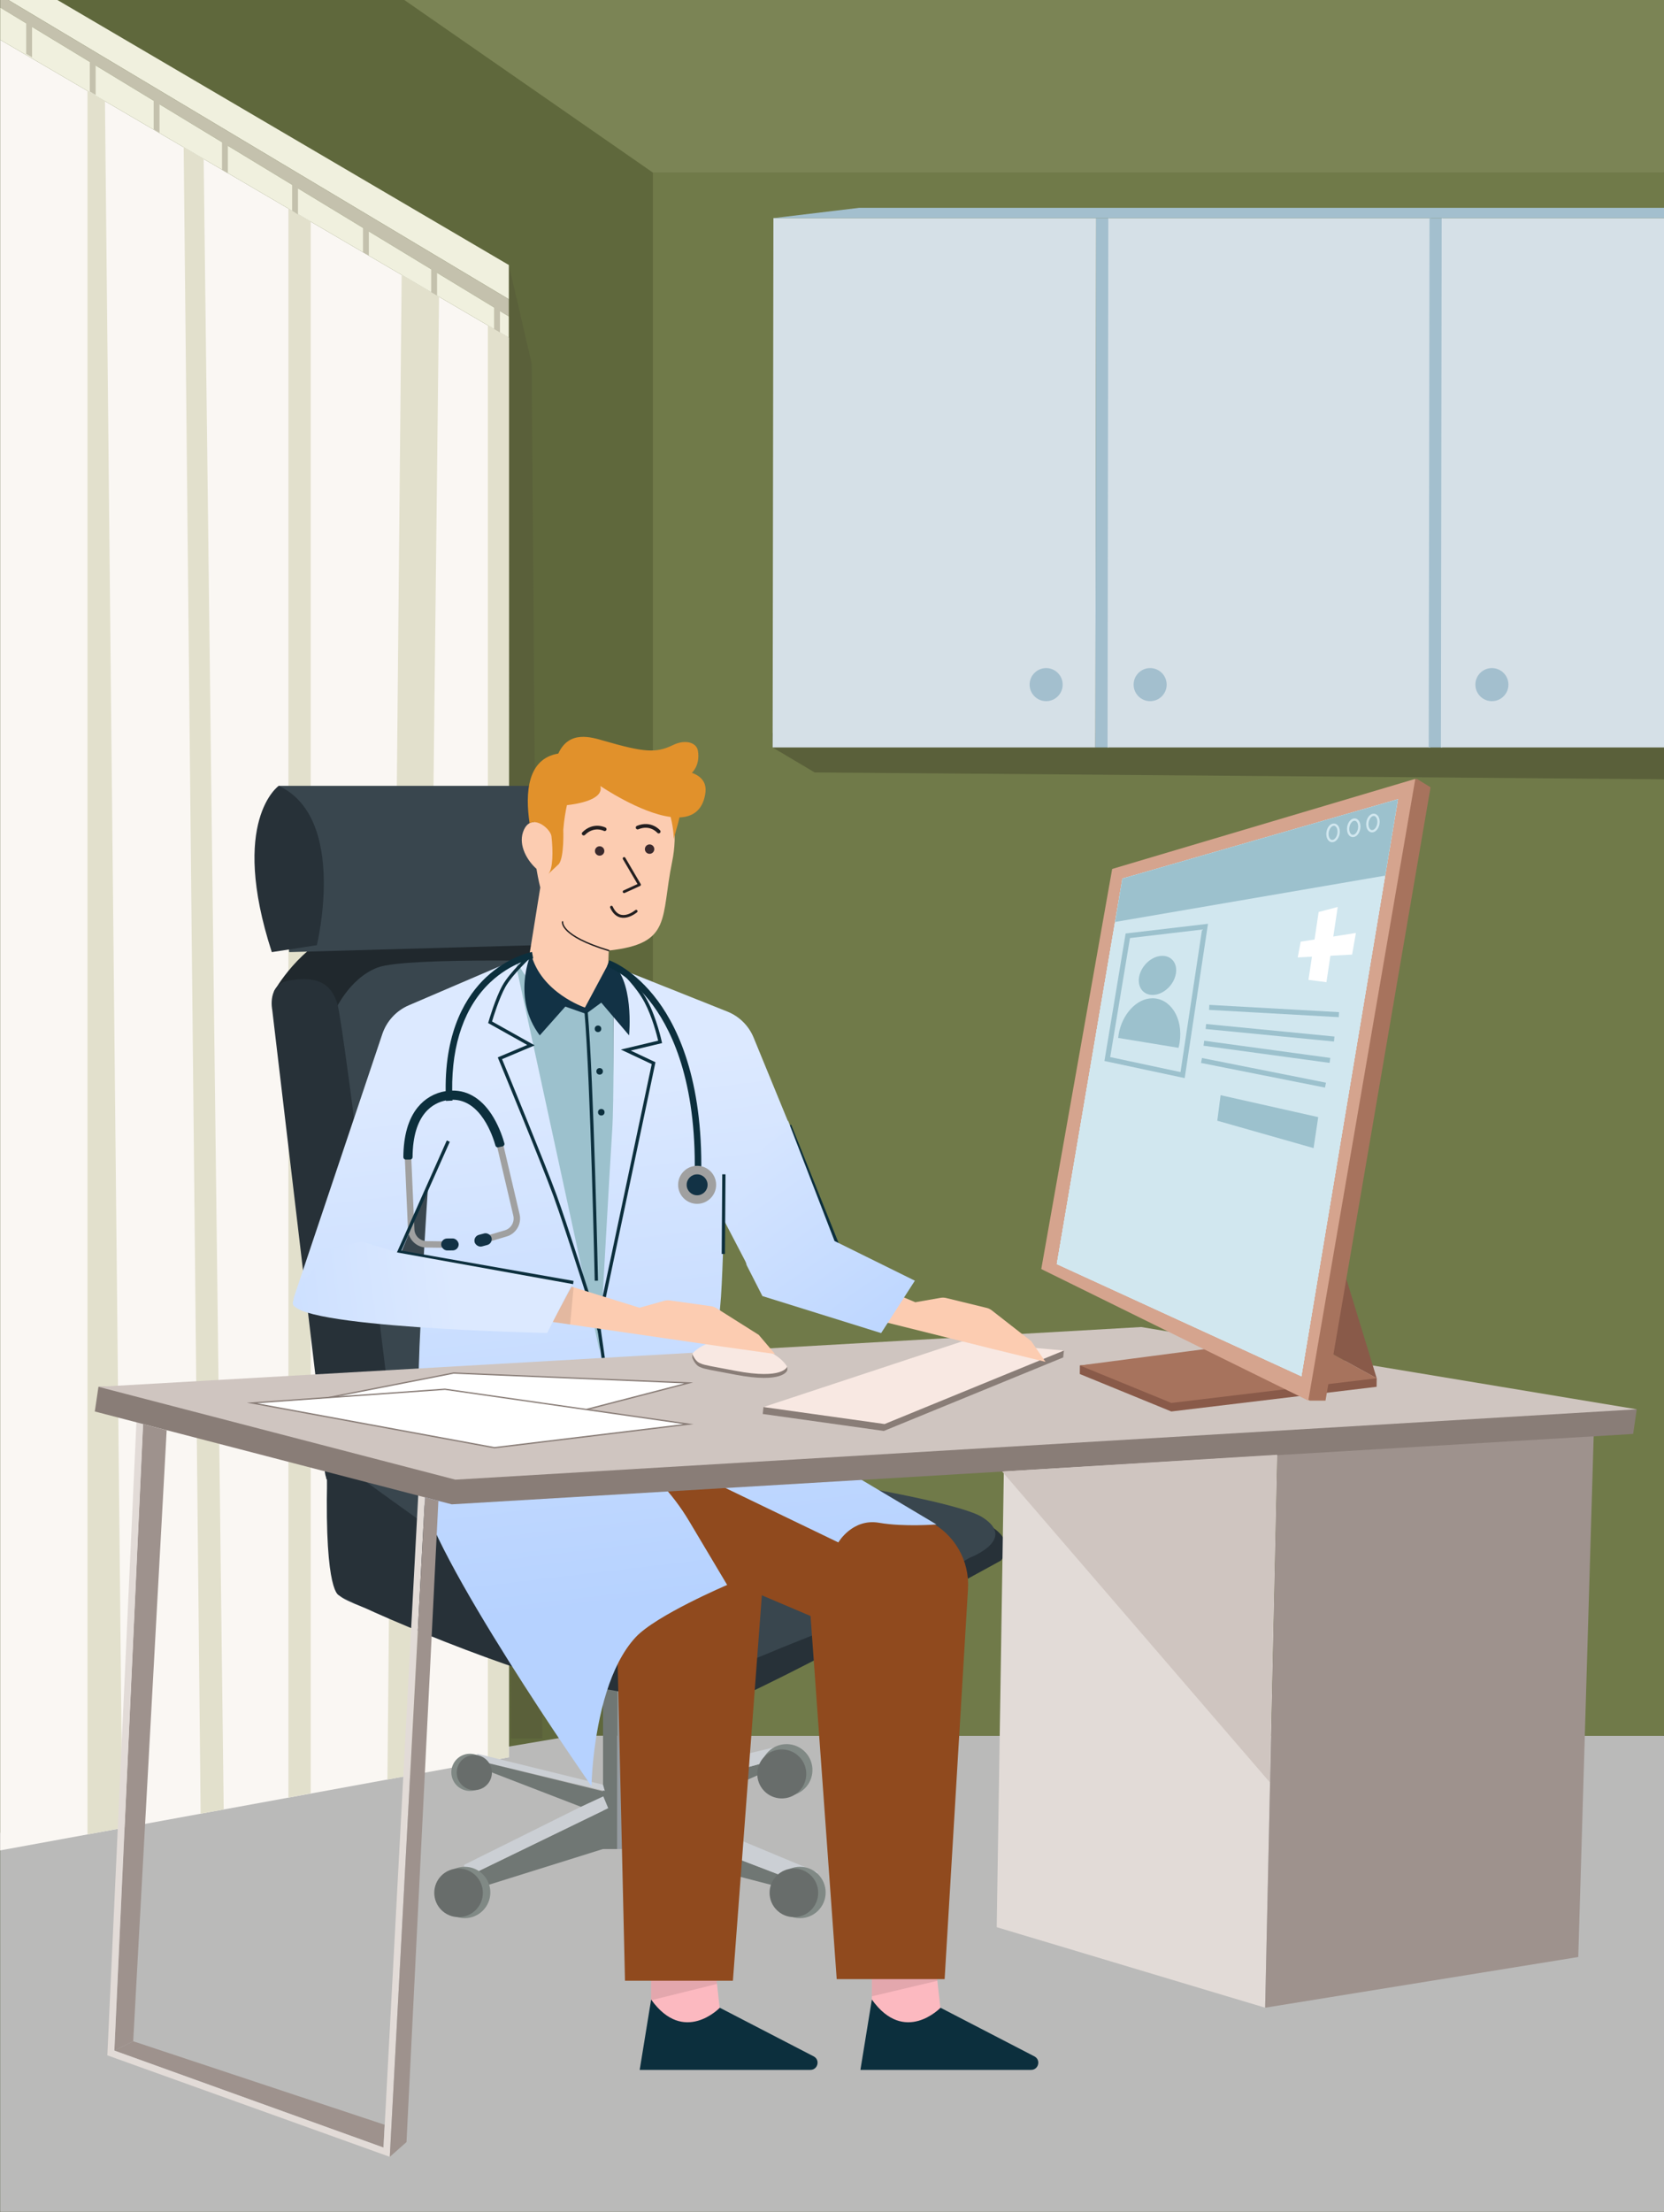<svg cache-id="9a783de7220749de83f5936718a22d78" id="eS2e18UK7531" xmlns="http://www.w3.org/2000/svg" xmlns:xlink="http://www.w3.org/1999/xlink" viewBox="0 0 1080.48 1435.68" shape-rendering="geometricPrecision" text-rendering="geometricPrecision"><rect x="0" y="0" width="1080.48" height="1435.68" fill="#333333" stroke="none"/><style><![CDATA[#eS2e18UK75385 {animation: eS2e18UK75385__m 7000ms linear infinite normal forwards}@keyframes eS2e18UK75385__m { 0% {d: path('M467.61,848.25C469.13,834.27,470.05,791.98,470.05,791.98L495.75,841.23L492.657,776.43L506.09,791.98L537.99,791.98L489.34,673.46C486.17,665.75,480.01,659.66,472.27,656.57L398.33,627.1C398.33,627.1,398.9,704.13,396.97,728.74C395.45,748.02,386.67,853.62,386.67,853.62C386.67,853.62,373.56,755.41,369.2,735.41C363.36,708.69,343.72,618.94,343.72,618.94L265.48,652.49C257.34,655.98,251.06,662.79,248.24,671.19L191.11,841.23C190.27,843.74,190.19,846.28,190.71,848.65C189.79,831.44,246,817.7,259.79,814.6L277.9,770.76C277.9,770.76,276.7,788,275.32,812.56L272.41,873.74C271.09,909.68,270.56,945.8,272.59,965.04C276.91,1006.04,384.06,1159.32,384.06,1159.32C384.06,1159.32,384.57,1127.5,393.94,1098C398.14,1084.73,404.15,1071.94,412.72,1062.71C426.04,1048.37,472.17,1028.74,472.17,1028.74L447.57,987.47C442.05,978.2,435.51,969.58,428.08,961.77L398.92,931.07L544.36,1001.14C544.36,1001.14,553.46,985.35,570.9,988.4C586.9,991.19,608.06,989.46,608.06,989.46L468.99,906.65C468.99,906.65,464.74,874.8,467.61,848.26Z')} 34.286% {d: path('M467.61,848.25C469.13,834.27,470.05,791.98,470.05,791.98L495.75,841.23L492.657,776.43L506.09,791.98L537.99,791.98L489.34,673.46C486.17,665.75,480.01,659.66,472.27,656.57L398.33,627.1C398.33,627.1,398.9,704.13,396.97,728.74C395.45,748.02,386.67,853.62,386.67,853.62C386.67,853.62,373.56,755.41,369.2,735.41C363.36,708.69,343.72,618.94,343.72,618.94L265.48,652.49C257.34,655.98,251.06,662.79,248.24,671.19L191.11,841.23C190.27,843.74,190.19,846.28,190.71,848.65C189.79,831.44,246,817.7,259.79,814.6L277.9,770.76C277.9,770.76,276.7,788,275.32,812.56L272.41,873.74C271.09,909.68,270.56,945.8,272.59,965.04C276.91,1006.04,384.06,1159.32,384.06,1159.32C384.06,1159.32,384.57,1127.5,393.94,1098C398.14,1084.73,404.15,1071.94,412.72,1062.71C426.04,1048.37,472.17,1028.74,472.17,1028.74L447.57,987.47C442.05,978.2,435.51,969.58,428.08,961.77L398.92,931.07L544.36,1001.14C544.36,1001.14,553.46,985.35,570.9,988.4C586.9,991.19,608.06,989.46,608.06,989.46L468.99,906.65C468.99,906.65,464.74,874.8,467.61,848.26Z')} 37.143% {d: path('M467.61,848.25C469.13,834.27,470.05,791.98,470.05,791.98L498.054,840.602L492.657,776.43L506.09,791.98L537.99,791.98L489.34,673.46C486.17,665.75,480.01,659.66,472.27,656.57L398.33,627.1C398.33,627.1,398.9,704.13,396.97,728.74C395.45,748.02,386.67,853.62,386.67,853.62C386.67,853.62,373.56,755.41,369.2,735.41C363.36,708.69,343.72,618.94,343.72,618.94L265.48,652.49C257.34,655.98,251.06,662.79,248.24,671.19L191.11,841.23C190.27,843.74,190.19,846.28,190.71,848.65C189.79,831.44,246,817.7,259.79,814.6L277.9,770.76C277.9,770.76,276.7,788,275.32,812.56L272.41,873.74C271.09,909.68,270.56,945.8,272.59,965.04C276.91,1006.04,384.06,1159.32,384.06,1159.32C384.06,1159.32,384.57,1127.5,393.94,1098C398.14,1084.73,404.15,1071.94,412.72,1062.71C426.04,1048.37,472.17,1028.74,472.17,1028.74L447.57,987.47C442.05,978.2,435.51,969.58,428.08,961.77L398.92,931.07L544.36,1001.14C544.36,1001.14,553.46,985.35,570.9,988.4C586.9,991.19,608.06,989.46,608.06,989.46L468.99,906.65C468.99,906.65,464.74,874.8,467.61,848.26Z')} 92.857% {d: path('M467.61,848.25C469.13,834.27,470.05,791.98,470.05,791.98L498.054,840.602L492.657,776.43L506.09,791.98L537.99,791.98L489.34,673.46C486.17,665.75,480.01,659.66,472.27,656.57L398.33,627.1C398.33,627.1,398.9,704.13,396.97,728.74C395.45,748.02,386.67,853.62,386.67,853.62C386.67,853.62,373.56,755.41,369.2,735.41C363.36,708.69,343.72,618.94,343.72,618.94L265.48,652.49C257.34,655.98,251.06,662.79,248.24,671.19L191.11,841.23C190.27,843.74,190.19,846.28,190.71,848.65C189.79,831.44,246,817.7,259.79,814.6L277.9,770.76C277.9,770.76,276.7,788,275.32,812.56L272.41,873.74C271.09,909.68,270.56,945.8,272.59,965.04C276.91,1006.04,384.06,1159.32,384.06,1159.32C384.06,1159.32,384.57,1127.5,393.94,1098C398.14,1084.73,404.15,1071.94,412.72,1062.71C426.04,1048.37,472.17,1028.74,472.17,1028.74L447.57,987.47C442.05,978.2,435.51,969.58,428.08,961.77L398.92,931.07L544.36,1001.14C544.36,1001.14,553.46,985.35,570.9,988.4C586.9,991.19,608.06,989.46,608.06,989.46L468.99,906.65C468.99,906.65,464.74,874.8,467.61,848.26Z')} 100% {d: path('M467.61,848.25C469.13,834.27,470.05,791.98,470.05,791.98L495.75,841.23L492.657,776.43L506.09,791.98L537.99,791.98L489.34,673.46C486.17,665.75,480.01,659.66,472.27,656.57L398.33,627.1C398.33,627.1,398.9,704.13,396.97,728.74C395.45,748.02,386.67,853.62,386.67,853.62C386.67,853.62,373.56,755.41,369.2,735.41C363.36,708.69,343.72,618.94,343.72,618.94L265.48,652.49C257.34,655.98,251.06,662.79,248.24,671.19L191.11,841.23C190.27,843.74,190.19,846.28,190.71,848.65C189.79,831.44,246,817.7,259.79,814.6L277.9,770.76C277.9,770.76,276.7,788,275.32,812.56L272.41,873.74C271.09,909.68,270.56,945.8,272.59,965.04C276.91,1006.04,384.06,1159.32,384.06,1159.32C384.06,1159.32,384.57,1127.5,393.94,1098C398.14,1084.73,404.15,1071.94,412.72,1062.71C426.04,1048.37,472.17,1028.74,472.17,1028.74L447.57,987.47C442.05,978.2,435.51,969.58,428.08,961.77L398.92,931.07L544.36,1001.14C544.36,1001.14,553.46,985.35,570.9,988.4C586.9,991.19,608.06,989.46,608.06,989.46L468.99,906.65C468.99,906.65,464.74,874.8,467.61,848.26Z')}} #eS2e18UK753134_ts {animation: eS2e18UK753134_ts__ts 7000ms linear infinite normal forwards}@keyframes eS2e18UK753134_ts__ts { 0% {transform: translate(421.79px,551.14px) scale(1,1)} 18.571% {transform: translate(421.79px,551.14px) scale(1,1)} 21.429% {transform: translate(421.79px,551.14px) scale(1,0.074)} 24.286% {transform: translate(421.79px,551.14px) scale(1,1)} 50% {transform: translate(421.79px,551.14px) scale(1,1)} 52.857% {transform: translate(421.79px,551.14px) scale(1,0.074)} 55.714% {transform: translate(421.79px,551.14px) scale(1,1)} 92.857% {transform: translate(421.79px,551.14px) scale(1,1)} 100% {transform: translate(421.79px,551.14px) scale(1,1)}} #eS2e18UK753135_ts {animation: eS2e18UK753135_ts__ts 7000ms linear infinite normal forwards}@keyframes eS2e18UK753135_ts__ts { 0% {transform: translate(389.36px,552.34px) scale(1,1)} 18.571% {transform: translate(389.36px,552.34px) scale(1,1)} 21.429% {transform: translate(389.36px,552.34px) scale(1,0.085)} 24.286% {transform: translate(389.36px,552.34px) scale(1,1)} 50% {transform: translate(389.36px,552.34px) scale(1,1)} 52.857% {transform: translate(389.36px,552.34px) scale(1,0.085)} 55.714% {transform: translate(389.36px,552.34px) scale(1,1)} 92.857% {transform: translate(389.36px,552.34px) scale(1,1)} 100% {transform: translate(389.36px,552.34px) scale(1,1)}} #eS2e18UK753140_tr {animation: eS2e18UK753140_tr__tr 7000ms linear infinite normal forwards}@keyframes eS2e18UK753140_tr__tr { 0% {transform: translate(190.27px,740.043px) rotate(0.343deg)} 2.857% {transform: translate(190.27px,740.043px) rotate(0.343deg)} 7.143% {transform: translate(190.27px,740.043px) rotate(3.978deg)} 25.714% {transform: translate(190.27px,740.043px) rotate(3.978deg)} 28.571% {transform: translate(190.27px,740.043px) rotate(1.568deg)} 71.429% {transform: translate(190.27px,740.043px) rotate(3.978deg)} 74.286% {transform: translate(190.27px,740.043px) rotate(1.568deg)} 92.857% {transform: translate(190.27px,740.043px) rotate(1.568deg)} 100% {transform: translate(190.27px,740.043px) rotate(0.343deg)}} #eS2e18UK753153_tr {animation: eS2e18UK753153_tr__tr 7000ms linear infinite normal forwards}@keyframes eS2e18UK753153_tr__tr { 0% {transform: translate(477.559px,775.82px) rotate(0deg)} 34.286% {transform: translate(477.559px,775.82px) rotate(0deg)} 37.143% {transform: translate(477.559px,775.82px) rotate(-2.65deg)} 44.286% {transform: translate(477.559px,775.82px) rotate(-2.65deg)} 45.714% {transform: translate(477.559px,775.82px) rotate(-1.483deg)} 54.286% {transform: translate(477.559px,775.82px) rotate(-1.483deg)} 92.857% {transform: translate(477.559px,775.82px) rotate(-1.483deg)} 100% {transform: translate(477.559px,775.82px) rotate(0deg)}} #eS2e18UK753161 {animation: eS2e18UK753161_c_o 7000ms linear infinite normal forwards}@keyframes eS2e18UK753161_c_o { 0% {opacity: 1} 78.571% {opacity: 1} 85.714% {opacity: 1} 92.857% {opacity: 1} 100% {opacity: 1}} #eS2e18UK753176 {animation: eS2e18UK753176_c_o 7000ms linear infinite normal forwards}@keyframes eS2e18UK753176_c_o { 0% {opacity: 1} 57.143% {opacity: 1} 64.286% {opacity: 0} 92.857% {opacity: 0} 100% {opacity: 1}} #eS2e18UK753188 {animation: eS2e18UK753188_c_o 7000ms linear infinite normal forwards}@keyframes eS2e18UK753188_c_o { 0% {opacity: 1} 35.714% {opacity: 1} 42.857% {opacity: 0} 92.857% {opacity: 0} 100% {opacity: 1}} #eS2e18UK753200 {animation: eS2e18UK753200_c_o 7000ms linear infinite normal forwards}@keyframes eS2e18UK753200_c_o { 0% {opacity: 1} 14.286% {opacity: 1} 21.429% {opacity: 0} 92.857% {opacity: 0} 100% {opacity: 1}}]]></style><defs><linearGradient id="eS2e18UK75385-fill" x1="386.81" y1="691.61" x2="428.22" y2="1038.8" spreadMethod="pad" gradientUnits="userSpaceOnUse" gradientTransform="translate(0 0)"><stop id="eS2e18UK75385-fill-0" offset="0%" stop-color="#dce9ff"/><stop id="eS2e18UK75385-fill-1" offset="100%" stop-color="#b6d2ff"/></linearGradient><linearGradient id="eS2e18UK753149-fill" x1="294.99" y1="835.95" x2="27.8" y2="873.6" spreadMethod="pad" gradientUnits="userSpaceOnUse" gradientTransform="translate(0 0)"><stop id="eS2e18UK753149-fill-0" offset="0%" stop-color="#dce9ff"/><stop id="eS2e18UK753149-fill-1" offset="100%" stop-color="#b6d2ff"/></linearGradient><linearGradient id="eS2e18UK753157-fill" x1="-18.07" y1="-12.78" x2="116.24" y2="177.9" spreadMethod="pad" gradientUnits="userSpaceOnUse" gradientTransform="translate(0 0)"><stop id="eS2e18UK753157-fill-0" offset="0%" stop-color="#dce9ff"/><stop id="eS2e18UK753157-fill-1" offset="100%" stop-color="#b6d2ff"/></linearGradient></defs><g><g clip-path="url(#eS2e18UK753151)"><g><g><rect width="1080" height="1435.68" rx="0" ry="0" transform="translate(.11 0)" fill="#5f683c"/><polygon points="330.4,172.01 345.19,235.68 352.15,1128.34 331.68,1128.34 330.4,172.01" fill="#5a603a"/><polygon points="-5.89,1190.66 371.87,1126.62 1101.74,1126.62 1101.74,1455 -5.89,1455 -5.89,1190.66" fill="#babab9"/><polygon points="423.92,112.01 423.92,1126.62 1101.74,1126.62 1118.4,112.01 423.92,112.01" fill="#707a49"/><g><polygon points="1106.89,506.02 528.96,501.36 501.69,485.16 501.45,475.75 1116.33,475.75 1106.89,506.02" fill="#5a603a"/><polygon points="711.26,485.16 501.69,485.16 502.2,141.58 711.76,141.58 711.26,485.16" fill="#d5e0e7"/><polygon points="711.26,485.16 719.89,485.16 720.4,141.58 711.76,141.58 711.26,485.16" fill="#a3bfce"/><polygon points="928.72,485.16 719.16,485.16 719.66,141.58 929.23,141.58 928.72,485.16" fill="#d5e0e7"/><polygon points="927.72,485.16 936.35,485.16 936.86,141.58 928.22,141.58 927.72,485.16" fill="#a3bfce"/><polygon points="1145.18,485.16 935.62,485.16 936.12,141.58 1145.69,141.58 1145.18,485.16" fill="#d5e0e7"/><circle r="10.73" transform="translate(679.29 444.37)" fill="#a3bfce"/><circle r="10.73" transform="translate(746.82 444.37)" fill="#a3bfce"/><circle r="10.73" transform="translate(968.73 444.37)" fill="#a3bfce"/></g><g><polygon points="0.11,25.82 330.4,219.16 330.4,1140.6 0.11,1201.04 0.11,25.82" fill="#faf7f3"/><polygon points="56.82,59.02 56.82,1190.66 79.51,1186.51 68.15,65.65 56.82,59.02" fill="#e2e0cc"/><polygon points="119.26,95.57 130.27,1177.22 145.25,1174.48 132.25,103.17 119.26,95.57" fill="#e2e0cc"/><polygon points="187.28,135.38 201.75,143.85 201.75,1164.03 187.28,1166.79 187.28,135.38" fill="#e2e0cc"/><polygon points="260.81,178.43 251.57,1155.02 274.25,1150.87 285.08,192.64 260.81,178.43" fill="#e2e0cc"/><polygon points="316.79,211.2 316.79,1143.09 330.4,1140.6 330.4,219.16 316.79,211.2" fill="#e2e0cc"/><polygon points="0.11,-3.18 330.4,194.25 330.4,172.01 0.11,-21.81 0.11,-3.18" fill="#f0f0de"/><polygon points="0.11,4.86 330.4,205.38 330.4,194.25 0.11,-3.18 0.11,4.86" fill="#c4c1ad"/><polygon points="0.11,4.86 0.11,25.82 330.4,219.16 330.4,205.38 0.11,4.86" fill="#f0f0de"/><polygon points="17,14.45 17,34.96 20.82,37.19 20.82,16.76 17,14.45" fill="#c4c1ad"/><polygon points="58.3,39.35 58.3,59.42 62.11,61.65 62.11,41.64 58.3,39.35" fill="#c4c1ad"/><polygon points="99.78,64.53 99.78,83.99 103.59,86.22 103.59,66.84 99.78,64.53" fill="#c4c1ad"/><polygon points="144.16,91.25 144.16,110.27 147.97,112.5 147.97,93.57 144.16,91.25" fill="#c4c1ad"/><polygon points="189.68,119.89 189.68,136.79 193.49,139.23 193.49,122.21 189.68,119.89" fill="#c4c1ad"/><polygon points="235.7,147.84 235.7,163.73 239.52,165.96 239.52,150.15 235.7,147.84" fill="#c4c1ad"/><polygon points="279.98,174.71 279.98,189.65 283.8,191.88 283.8,177.02 279.98,174.71" fill="#c4c1ad"/><polygon points="320.81,199.23 320.81,213.55 324.63,215.78 324.63,201.55 320.81,199.23" fill="#c4c1ad"/></g><polygon points="169.66,-64.47 423.92,112.01 1088.52,112.01 1085.01,-64.47 169.66,-64.47" fill="#7b8455"/><polygon points="502.2,141.58 557.96,134.89 1145.69,134.89 1145.69,141.58 502.2,141.58" fill="#a3bfce"/><polygon points="74.22,1330.98 86.49,1324.92 249.75,1379.12 248.96,1393.92 74.22,1330.98" fill="#9e928d"/><rect width="1080.48" height="1435.68" rx="0" ry="0" transform="translate(.11 0)" fill="none"/><polyline points="348.08,541.72 353.85,550.53 344.01,552.08" fill="none" stroke="#231f20" stroke-width="0.9" stroke-linecap="round" stroke-linejoin="round"/><polygon points="566.13,1270.25 566.13,1313.77 611.78,1313.77 608.65,1285.67 606.47,1266 566.13,1270.25" fill="#fcb9c0"/><path d="M610.71,1303.16c0,0-23.36,24.42-44.59-5.31l-7.43,45.65h110.84c4.78,0,6.45-6.34,2.29-8.69l-61.11-31.65Z" fill="#0c2f3d"/><polygon points="422.81,1270.25 422.81,1313.77 468.46,1313.77 465.56,1287.71 463.15,1266 422.81,1270.25" fill="#fcb9c0"/><path d="M467.39,1303.16c0,0-23.36,24.42-44.59-5.31l-7.43,45.65h110.84c4.78,0,6.45-6.34,2.29-8.69l-61.11-31.65Z" fill="#0c2f3d"/><polygon points="566.13,1270.25 566.13,1295.74 608.65,1285.67 606.47,1266 566.13,1270.25" opacity="0.1"/><polygon points="422.81,1270.25 422.81,1298.29 465.56,1287.71 463.15,1266 422.81,1270.25" opacity="0.1"/><g><g><rect width="9.33" height="124.4" rx="0" ry="0" transform="translate(412.72 1055.44)" fill="#cbcfd4"/><rect width="9.33" height="147.83" rx="0" ry="0" transform="translate(391.57 1052.33)" fill="#707774"/><polygon points="394.93,1173.63 301.38,1219.02 301.38,1228.35 396.39,1198.62 394.93,1173.63" fill="#707774"/><polygon points="409.61,1179.84 524.68,1224 519.7,1228.35 409.61,1199.71 409.61,1179.84" fill="#707774"/><g><polygon points="417.03,1165.57 507.19,1141.18 506.09,1146.07 427.87,1180.42 417.03,1165.57" fill="#707774"/><polygon points="416.51,1154.87 507.1,1133.07 507.19,1141.18 417.03,1165.57 416.51,1154.87" fill="#cbcfd4"/><circle r="16.82" transform="matrix(.789-.614 0.614 0.789 510.729 1148.87)" fill="#808985"/><circle r="15.91" transform="matrix(.789-.614 0.614 0.789 507.627 1151.406)" fill="#686d6b"/></g><polygon points="417.39,1168.02 530.9,1215.29 524.68,1224 409.61,1179.84 417.39,1168.02" fill="#cbcfd4"/><circle r="16.68" transform="translate(519.44 1228.35)" fill="#808985"/><circle r="15.78" transform="translate(515.49 1228.57)" fill="#686d6b"/><rect width="11.82" height="145" rx="0" ry="0" transform="translate(400.9 1055.15)" fill="#959ba1"/><polygon points="391.57,1165.57 301.38,1210.42 301.38,1219.02 394.93,1173.63 391.57,1165.57" fill="#cbcfd4"/><circle r="16.68" transform="translate(301.71 1228.35)" fill="#808985"/><circle r="15.78" transform="translate(297.76 1228.57)" fill="#686d6b"/><polygon points="391.57,1158.4 310.13,1138.36 306.23,1141.78 392.69,1162.37 391.57,1158.4" fill="#cbcfd4"/><polygon points="303.51,1144.32 306.23,1141.78 396.34,1163.82 377.18,1172.73 303.51,1144.32" fill="#707774"/><circle r="12.07" transform="translate(305.13 1150.37)" fill="#808985"/><circle r="11.42" transform="translate(307.99 1150.52)" fill="#686d6b"/></g><path d="M429.37,1096.5c0,0,3.65,18.39,26.22,14.78s194.27-98.33,194.27-98.33s10.13-10.57-4.52-21c-14.66-10.43-38.74-3.63-38.74-3.63s-190.89,98.64-177.23,108.18Z" fill="#273138"/><path d="M177.83,643.62c0,0,17.55-31.4,44.63-39.02s46.64,5.61,46.64,5.61l-45.64,49.16-17.08-6.54-28.55-9.21Z" fill="#20282d"/><path d="M357.51,602.24c0,0,27.15,4.64,32.72,26.4s2.26,30.74,2.26,30.74l-105.42,3.78-81.78-3.78l22.22-57.14l61.45-15.66l68.54,15.66Z" fill="#20282d"/><path d="M187.75,617.99l-6.76-107.93h214.36c0,0,26.3,48.92,3.25,101.99l-210.85,5.94Z" fill="#39464e"/><path d="M180.99,510.06c0,0-32.23,22.49-4.5,107.93l29.23-4.5c0,0,20.24-82.45-24.73-103.43Z" fill="#273138"/><path d="M217.01,657.04c0,0,9.14-21.71,28.03-29s136.59-3.72,136.59-3.72s10.07-2.69,16.84,22.22c6.77,24.9,40.62,299.62,40.62,299.62l-187.01,15.6-35.07-304.72Z" fill="#39464e"/><path d="M210.26,938.77L176.78,655.56c0,0-3.6-16.75,10.96-19.15c14.56-2.39,26.53-.8,31.32,15.16s38.29,295.98,38.29,295.98s3.29,15.31-12.56,16.16-24.06,1.7-24.06,1.7-9.62.57-9.91-11.89c-.28-12.45-.57-14.75-.57-14.75Z" fill="#273138"/><path d="M212.4,960.43c0,0,2.16,60.65,6.92,73.91s219.03,64.32,219.03,64.32s68.48-29.63,99.43-41.1c33.41-12.38,91.86-46.47,91.86-46.47s31.36-11.79,8.09-26.37-198.66-38.57-198.66-38.57L212.38,960.42Z" fill="#39464e"/><path d="M233.95,959.08c0,0,131.18,95.66,171.46,117.19s37.13,35.02,37.13,35.02-28.57-13.9-58.14-15.78-135.6-44.44-164.25-60.07c0,0-9.36-.54-7.76-75.01c0,0-6.41-5.67,21.55-1.36Z" fill="#273138"/><path d="M257.58,952.19c0,0,152.37-16.67,181.51-6.02l11.1,1.23-177.72,12.87-16.99-3l2.1-5.09Z" fill="#20282d"/></g><polygon points="86.49,1324.92 108.22,928.32 92.83,924.32 74.22,1330.98 86.49,1324.92" fill="#9e928d"/><path d="M348.34,563.92c-5.79-5.09-11.75-14.92-8.74-23.8c1.59-4.68,4.19-6.44,6.95-6.53c1.28-19.48,8.51-38.9,31.64-41.72c48.29-5.87,65.78,30.9,58.22,67.59-7.55,36.69.22,53.03-41.13,57.51l-2.8,76.83-58.96-10.25l17.3-107.52c0,0-1.28-4.81-2.48-12.12Z" fill="#fcccb1"/><path d="M613.37,1284.58h-70.07L526.31,1048.9L321.42,961.85v-60.51h111.47l170.55,86.19c16.34,8.26,26.21,25.43,25.11,43.71l-15.18,253.35Z" fill="#904a1e"/><path d="M475.89,1285.64h-70.07l-5.31-229.31c0,0-90.24-36.1-113.59-58.39c0,0-19.11-16.99,0-91.3h50.96L472.7,988.43c14.99,9.09,23.6,25.83,22.28,43.31l-19.09,253.9Z" fill="#904a1e"/><path id="eS2e18UK75385" d="M467.61,848.25c1.52-13.98,2.44-56.27,2.44-56.27l25.7,49.25-3.093-64.8l13.433,15.55L537.99,791.98L489.34,673.46c-3.17-7.71-9.33-13.8-17.07-16.89L398.33,627.1c0,0,.57,77.03-1.36,101.64-1.52,19.28-10.3,124.88-10.3,124.88s-13.11-98.21-17.47-118.21c-5.84-26.72-25.48-116.47-25.48-116.47l-78.24,33.55c-8.14,3.49-14.42,10.3-17.24,18.7L191.11,841.23c-.84,2.51-.92,5.05-.4,7.42-.92-17.21,55.29-30.95,69.08-34.05l18.11-43.84c0,0-1.2,17.24-2.58,41.8l-2.91,61.18c-1.32,35.94-1.85,72.06.18,91.3c4.32,41,111.47,194.28,111.47,194.28s.51-31.82,9.88-61.32c4.2-13.27,10.21-26.06,18.78-35.29c13.32-14.34,59.45-33.97,59.45-33.97l-24.6-41.27c-5.52-9.27-12.06-17.89-19.49-25.7l-29.16-30.7l145.44,70.07c0,0,9.1-15.79,26.54-12.74c16,2.79,37.16,1.06,37.16,1.06L468.99,906.65c0,0-4.25-31.85-1.38-58.39Z" fill="url(#eS2e18UK75385-fill)"/><path d="M274.8,821.79c1.58-29.36,3.09-51.04,3.09-51.04l-18.11,43.84c1.93-.43,3.03-.66,3.03-.66s-1.1.23-3.03.66l-2.06,4.99l17.08,2.21Z" fill="none"/><path d="M365.29,598.36c0,0-1.88,8.98,30,18.61" fill="none" stroke="#231f20" stroke-width="0.9" stroke-linecap="round" stroke-linejoin="round"/><path d="M356.08,567.16c2.98-2.95,3.11-14.93,1.99-24.36-.47-3.99-8.46-11.53-14.21-8.5-2.91-19.61-1.5-41.85,18.65-45.18c7.07-15.38,21.46-10.64,29.7-8.27c25.56,7.36,33.62,8.2,44.72,2.77c8.16-3.99,15.37-1.64,16.25,3.69c1.58,9.59-3.94,14.29-3.94,14.29c9.5,3.46,9.36,10.05,8.63,14.12-1.88,10.56-8.39,14.53-16.68,14.84-1.37,6.39-3.65,12.48-3.61,14.52c0,0-.13-7.13-2.13-14.81-19.94-2.59-45.62-20.11-45.62-20.11c2.46,8.94-15.1,11.71-21.71,12.44-.82,3.73-1.84,9.33-2.36,15.93c0,0,.66,17.5-2.81,22.2c0,0-7.9,7.47-6.85,6.43Z" fill="#e1912b"/><path d="M389.36,876.91L335.33,627.79l1.06-2.54c0,0,12.65,28.25,40.23,29.79c19.11,1.06,22.76-23.88,22.76-23.88l-1.06,28.13c0,0,.44,56.13-.83,74.84-1.5,22.16-8.13,142.79-8.13,142.79Z" fill="#9cc1cd"/><rect width="2.12" height="80.63" rx="0" ry="0" transform="matrix(.99-.141 0.141 0.99 386.485 852.46)" fill="#0c2f3d"/><path d="M388.51,865.16l37.1-175.7-16.06-7.56l20.35-4.85-.22-1.01c-.03-.15-3.28-15.14-9.23-26.37-5.67-10.73-15.11-19.47-15.51-19.84l-1.44,1.56c.09.09,9.57,8.87,15.07,19.27c4.92,9.31,7.97,21.29,8.8,24.81l-24.22,5.77l20.03,9.43-35.09,166.15c-4.48-14.11-20.1-63.14-26.68-81.13-7.53-20.59-31.98-79.9-35.42-88.24l21.2-8.93-27.7-15.51c.95-3.2,4.65-15.16,8.62-22.33c4.6-8.3,17.11-19.79,17.23-19.91l-1.43-1.57c-.52.48-12.89,11.84-17.66,20.45-4.71,8.51-8.87,22.97-9.04,23.58l-.23.81l25.38,14.21-19.14,8.06.4.98c.28.67,27.74,67.12,35.79,89.14c7.67,20.97,27.67,84.25,27.87,84.88l1.22,3.85Z" fill="#0c2f3d"/><path d="M380.47,658.07l9.96-7.28l18.05,21.23c0,0,3.71-37.65-12.74-47.77l-15.92,29.73c0,0-28.66-9.55-35.03-35.03c0,0-12.74,28.66,5.69,53.08l16.6-18.68l13.4,4.72Z" fill="#123245"/><path d="M455.18,767.64c2.21-63.13-13.96-98.93-27.92-117.85-15.3-20.74-31.06-26.27-31.72-26.5l-1.37,4.02.68-2.01-.69,2.01c.15.05,15.37,5.47,29.89,25.29c13.46,18.38,29.05,53.23,26.89,114.9l4.24.15Z" fill="#0c2f3d"/><circle r="12.34" transform="translate(452.66 769.03)" fill="#a0a0a0"/><circle r="6.79" transform="translate(452.66 769.03)" fill="#123245"/><path d="M386.18,831.29l2.12-.04c-.03-1.3-2.79-130.27-6.69-174.81l-2.11.18c3.89,44.47,6.65,173.37,6.68,174.67Z" fill="#0c2f3d"/><circle r="2.12" transform="translate(388.3 667.77)" fill="#0c2f3d"/><circle r="2.12" transform="translate(389.36 695.38)" fill="#0c2f3d"/><circle r="2.12" transform="translate(390.43 721.92)" fill="#0c2f3d"/><rect width="51.67" height="2.12" rx="0" ry="0" transform="matrix(.007-1 1 0.007 468.614 813.888)" fill="#0c2f3d"/><rect width="2.12" height="88.05" rx="0" ry="0" transform="matrix(.928-.372 0.372 0.928 511.764 730.762)" fill="#0c2f3d"/><g><g><polygon points="821.49,1303.14 647.19,1250.87 652.12,935.96 829.44,939.79 821.49,1303.14" fill="#e2dbd7"/><polygon points="821.49,1303.14 1024.81,1270.24 1035.01,925.7 829.44,939.79 821.49,1303.14" fill="#9e928d"/></g><polygon points="253.1,1399.94 69.69,1334.05 69.78,1332.38 88.74,919.54 93.13,919.78 74.27,1330.96 249.02,1393.9 273.45,935.37 277.85,935.61 253.1,1399.94" fill="#e2dbd7"/><g><polygon points="1060.44,930.74 293.33,976.42 61.56,916.15 63.92,900.14 738.66,877.35 1062.79,914.74 1060.44,930.74" fill="#897d77"/><polygon points="1062.79,914.74 295.69,960.41 63.92,900.14 741.02,861.34 1062.79,914.74" fill="#cfc5c0"/></g><polygon points="650.75,955.14 824.49,1156.8 829.23,944.24 650.75,955.14" fill="#cfc5c0"/><polygon points="284.66,974.16 263.95,1390.36 253.1,1399.94 275.92,971.89 284.66,974.16" fill="#9e928d"/></g><g><polygon points="811.65,726.97 846.18,738.52 893.93,894.59 844.62,867.5 811.65,726.97" fill="#895a49"/><polygon points="893.88,900.13 760.56,916.15 701.14,891.83 701.19,886.29 844.57,873.04 893.93,894.59 893.88,900.13" fill="#895a49"/><polygon points="893.93,894.59 760.62,910.61 701.19,886.29 844.62,867.5 893.93,894.59" fill="#a7735d"/></g><polygon points="860.68,909.1 850.48,909.1 686.17,824.91 723.13,564.01 919.97,505.54 928.89,511 860.68,909.1" fill="#a7735d"/><polygon points="850.48,909.1 677.09,823.7 723.13,564.01 919.97,505.54 850.48,909.1" transform="translate(-.97 0)" fill="#d5a48e"/><g><g><polygon points="201.75,909.41 294.66,891.21 447.18,897.61 375.59,916.21 201.75,909.41" fill="#fff"/><path d="M294.65,891.65l149.62,6.27-68.72,17.85-170.09-6.65l89.19-17.48v0Zm-.07-.87L198.04,909.7l177.6,6.95l74.45-19.34-155.5-6.52v0Z" fill="#897d77"/></g><g><polygon points="163.68,910.64 288.99,901.71 447.04,924.37 321.02,939.65 163.68,910.64" fill="#fff"/><path d="M288.93,902.15l154.82,22.18-122.72,14.88-153.94-28.38l121.83-8.68v0Zm.03-.87l-128.69,9.17l160.74,29.64l129.33-15.68-161.38-23.12v0Z" fill="#897d77"/></g></g><g><polygon points="495.26,917.76 495.75,913.27 690.84,876.59 690.35,881.08 573.9,928.79 495.26,917.76" fill="#897d77"/><polygon points="495.75,913.27 624.76,870.65 690.84,876.59 574.39,924.3 495.75,913.27" fill="#f8e8e2"/></g><path d="M315.21,806.64l13.77-4.08c6.18-1.83,9.87-8.18,8.4-14.45l-10.99-46.83-4.07.96l10.99,46.83c.97,4.12-1.45,8.29-5.51,9.49l-13.77,4.08l1.19,4.01Z" fill="#a0a0a0"/><path d="M291.26,809.94l-14.36-.2c-6.45-.09-11.71-5.2-12-11.64l-2.1-48.06l4.18-.18l2.1,48.06c.18,4.23,3.64,7.58,7.87,7.64l14.36.2-.06,4.18Z" fill="#a0a0a0"/><rect width="11.36" height="7.77" rx="3.88" ry="3.88" transform="matrix(.965-.262 0.262 0.965 307.174 802.537)" fill="#123245"/><rect width="11.36" height="7.77" rx="3.88" ry="3.88" transform="matrix(1-.009 0.009 1 286.434 803.9)" fill="#123245"/><path d="M271.22,718.76c4.61-5.71,10.99-9.39,18.16-10.54-.53-40.09,13.83-62.3,26.34-73.99c14.36-13.41,29.11-16.22,29.73-16.33l.76,4.18c-.14.03-14.32,2.76-27.77,15.42-16.64,15.65-25.17,39.89-24.83,70.35c10.69-.15,19.96,5.87,26.87,17.53c4.05,6.83,6.2,13.72,7.03,16.75.23.86-.3,1.74-1.16,1.93l-2.8.62c-.81.18-1.62-.3-1.84-1.1-1.7-6.14-9.5-29.89-27.92-29.76c0,.18,0,.36.02.54l-4.24.21c0-.11,0-.22-.01-.33-8.1,1.57-21.49,8.46-21.67,36.84c0,.85-.69,1.54-1.54,1.55l-2.86.03c-.87,0-1.58-.7-1.58-1.57.08-13.91,3.21-24.79,9.3-32.34Z" fill="#0c2f3d"/><g><g id="eS2e18UK753134_ts" transform="translate(421.79,551.14) scale(1,1)"><circle r="3.05" transform="translate(-0,-0)" fill="#3b2a2d"/></g><g id="eS2e18UK753135_ts" transform="translate(389.36,552.34) scale(1,1)"><circle r="3.05" transform="translate(-0,-0)" fill="#3b2a2d"/></g><polyline points="405.26,557.22 415.23,574.23 405.26,578.78" fill="none" stroke="#231f20" stroke-width="1.8" stroke-linecap="round" stroke-linejoin="round"/><path d="M413.07,591.44c0,0-10.69,9.16-16.03-2.62" fill="none" stroke="#231f20" stroke-width="1.8" stroke-linecap="round" stroke-linejoin="round"/><path d="M427.7,539.74c0,0-5.09-6.12-13.68-2.59" fill="none" stroke="#231f20" stroke-width="2.4" stroke-linecap="round" stroke-linejoin="round"/><path d="M392.63,538.22c0,0-7.05-3.71-13.63,2.84" fill="none" stroke="#231f20" stroke-width="2.4" stroke-linecap="round" stroke-linejoin="round"/></g><g id="eS2e18UK753140_tr" transform="translate(190.27,740.043) rotate(0.343)"><g transform="translate(-189.812,-741.007)"><g><path d="M511.48,886.19l-.27.13-.61.95c-2.14-2.95-8.83-9.78-26.98-14.12-20.01-4.78-30.27,3.83-32.97,6.6l-.73-1.69v2.51c0,0,1.63,5.15,5.55,6.32v0c2.05,1.06,6.83,1.73,22.64,4.64c30.78,5.66,33.37-2.83,33.37-2.83.42-.72,0-2.51,0-2.51Z" fill="#897d77"/><path d="M483.62,870.64c-23.65-5.66-33.7,7.42-33.7,7.42s1.63,5.15,5.55,6.32v0c2.05,1.06,6.83,1.73,22.64,4.64c30.78,5.66,33.37-2.83,33.37-2.83s-4.21-9.9-27.86-15.55Z" fill="#f8e8e2"/></g><g><g><g><path d="M359.07,857.99l11.37,1.58l100.03,13.92l33.14,4.45-10.66-12.38-27.57-17.16c-1.05-.64-2.22-1.07-3.44-1.23l-26.81-3.6c-1.22-.16-2.46-.07-3.64.26l-16.03,4.6-42.89-13.02-1.37-.42L359.07,858Z" fill="#fcccb1"/><polygon points="359.07,857.99 370.44,859.57 372.57,835.4 371.2,834.98 359.07,857.99" opacity="0.1"/></g><path d="M255.11,812.55L372.5,831.27l-16.93,33.89c0,0-169.97-2.4-165.19-19.21c6.99-17.29,25.38-35.12,25.38-35.12l19.38-4.19l19.98,5.91Z" fill="url(#eS2e18UK753149-fill)"/></g><polygon points="372.25,833.38 372.5,831.27 260.56,812.26 291.61,741.45 289.66,740.6 257.72,813.46 372.25,833.38" fill="#0c2f3d"/></g></g></g></g></g><clipPath id="eS2e18UK753151"><rect width="1080.37" height="1435.67" rx="0" ry="0" transform="translate(.11 0)" fill="none"/></clipPath></g></g><g id="eS2e18UK753153_tr" transform="translate(477.559,775.82) rotate(0)"><g transform="translate(-0.611,-48.412)"><g><g><path d="M60.29,121.41l11.14,2.77l98,24.41l32.49,7.93-9.29-13.44-25.6-19.98c-.97-.75-2.1-1.3-3.29-1.59l-26.28-6.41c-1.2-.29-2.44-.33-3.65-.13l-16.43,2.87-41.27-17.48-1.32-.56L60.3,121.4Z" fill="#fcccb1"/><path d="M34.76,0c0,0-36.69,37.61-34.68,54.3s7.75,39.39,7.75,39.39L18.1,113.83l77.1,24.03l21.9-34.01L64.94,78.1L34.76,0Z" fill="url(#eS2e18UK753157-fill)"/></g></g></g></g><g transform="translate(686.22 518.8)"><g><polygon points="158.8,374.48 0,301.67 42.61,51.5 221.48,0 158.8,374.48" fill="#d1e7ef"/></g></g><g id="eS2e18UK753161" transform="translate(686.22 518.8)"><g><g><polygon points="158.8,374.48 0,301.67 42.61,51.5 221.48,0 158.8,374.48" fill="#d1e7ef"/><polygon points="42.61,51.5 221.48,0 213.19,49.53 37.86,79.61 42.61,51.5" fill="#9cc1cd"/><path d="M178.83,27.85c-.18,0-.36-.01-.54-.04-.89-.15-1.68-.68-2.26-1.52-.92-1.31-1.26-3.27-.91-5.24.6-3.37,2.91-5.71,5.32-5.29.89.15,1.68.68,2.26,1.51.92,1.31,1.26,3.27.91,5.24-.56,3.12-2.6,5.34-4.78,5.34Zm1.08-10.66c-1.43,0-2.91,1.79-3.32,4.12-.29,1.59-.04,3.13.66,4.13.25.35.67.8,1.3.9c1.54.28,3.16-1.62,3.61-4.09.29-1.59.04-3.13-.66-4.13-.25-.35-.67-.8-1.3-.9-.09-.02-.19-.02-.28-.02Z" fill="#d1e7ef"/><path d="M192.25,24.56c-.18,0-.36-.01-.54-.05-.89-.15-1.68-.68-2.26-1.52-.92-1.31-1.26-3.27-.91-5.24.61-3.38,2.96-5.69,5.32-5.3.89.15,1.68.68,2.27,1.52.92,1.31,1.26,3.27.9,5.24-.56,3.12-2.6,5.34-4.78,5.34Zm1.08-10.66c-1.43,0-2.91,1.79-3.33,4.12-.29,1.59-.04,3.13.66,4.12.25.35.67.8,1.3.9c1.52.25,3.16-1.62,3.61-4.09v0c.29-1.59.04-3.13-.66-4.12-.25-.35-.67-.8-1.3-.9-.09-.02-.19-.02-.28-.02Z" fill="#d1e7ef"/><path d="M204.72,21.47c-.18,0-.36-.01-.54-.05-.89-.15-1.68-.68-2.26-1.51-.92-1.31-1.26-3.27-.91-5.24.6-3.37,2.93-5.69,5.32-5.3.89.15,1.68.68,2.26,1.52.92,1.31,1.26,3.27.91,5.24-.56,3.12-2.6,5.34-4.78,5.34Zm1.07-10.66c-1.43,0-2.91,1.79-3.32,4.12-.29,1.59-.04,3.13.66,4.13.25.35.67.8,1.3.9c1.55.27,3.16-1.62,3.61-4.09.29-1.59.04-3.13-.66-4.13-.25-.35-.67-.8-1.3-.9-.09-.02-.19-.02-.28-.02Z" fill="#d1e7ef"/><path d="M137.81,205.37L72.23,191.39L89.54,87.22l67.31-7.92-19.04,126.07ZM76.93,188.19l57.47,12.26L151.99,84.01l-58.9,6.93-16.17,97.25Z" fill="#9cc1cd"/><g><path d="M130.62,119.89c-1.52,9.46-10.23,17.36-18.8,17.53-7.94.16-12.76-6.47-11.28-14.73c1.46-8.17,8.69-15.73,16.68-17.03c8.61-1.4,14.9,4.88,13.39,14.23Z" fill="#9cc1cd"/><path d="M132.79,180.62c.36-1.4.67-2.83.89-4.3c3.11-20.29-7.76-36.29-22.32-36.18-12.83.1-24.5,12.93-27.44,28.94-.21,1.15-.36,2.3-.48,3.43l49.35,8.1Z" fill="#9cc1cd"/></g><path d="M37.86,205.92c1.38-.65,122.43,28.22,122.43,28.22l-1.26,15.3L36.22,215.18l1.64-9.26Z" fill="#9cc1cd"/><path d="M33.05,229.83c1.38-.65,123.81,30.82,123.81,30.82l-2.57,16.43L31.41,239.09l1.64-9.26Z" fill="#fff"/><path d="M29.09,256.57c1.38-.65,123.09,37.22,123.09,37.22l-1.93,17.3L27.44,265.83l1.64-9.26Z" fill="#9cc1cd"/></g></g></g><g id="eS2e18UK753176" transform="translate(686.22 518.8)"><g><g><polygon points="158.8,374.48 0,301.67 42.61,51.5 221.48,0 158.8,374.48" fill="#d1e7ef"/><polygon points="42.61,51.5 221.48,0 213.19,49.53 37.86,79.61 42.61,51.5" fill="#9cc1cd"/><path d="M178.83,27.85c-.18,0-.36-.01-.54-.04-.89-.15-1.68-.68-2.26-1.52-.92-1.31-1.26-3.27-.91-5.24.6-3.37,2.91-5.71,5.32-5.29.89.15,1.68.68,2.26,1.51.92,1.31,1.26,3.27.91,5.24-.56,3.12-2.6,5.34-4.78,5.34Zm1.08-10.66c-1.43,0-2.91,1.79-3.32,4.12-.29,1.59-.04,3.13.66,4.13.25.35.67.8,1.3.9c1.54.28,3.16-1.62,3.61-4.09.29-1.59.04-3.13-.66-4.13-.25-.35-.67-.8-1.3-.9-.09-.02-.19-.02-.28-.02Z" fill="#d1e7ef"/><path d="M192.25,24.56c-.18,0-.36-.01-.54-.05-.89-.15-1.68-.68-2.26-1.52-.92-1.31-1.26-3.27-.91-5.24.61-3.38,2.96-5.69,5.32-5.3.89.15,1.68.68,2.27,1.52.92,1.31,1.26,3.27.9,5.24-.56,3.12-2.6,5.34-4.78,5.34Zm1.08-10.66c-1.43,0-2.91,1.79-3.33,4.12-.29,1.59-.04,3.13.66,4.12.25.35.67.8,1.3.9c1.52.25,3.16-1.62,3.61-4.09v0c.29-1.59.04-3.13-.66-4.12-.25-.35-.67-.8-1.3-.9-.09-.02-.19-.02-.28-.02Z" fill="#d1e7ef"/><path d="M204.72,21.47c-.18,0-.36-.01-.54-.05-.89-.15-1.68-.68-2.26-1.51-.92-1.31-1.26-3.27-.91-5.24.6-3.37,2.93-5.69,5.32-5.3.89.15,1.68.68,2.26,1.52.92,1.31,1.26,3.27.91,5.24-.56,3.12-2.6,5.34-4.78,5.34Zm1.07-10.66c-1.43,0-2.91,1.79-3.32,4.12-.29,1.59-.04,3.13.66,4.13.25.35.67.8,1.3.9c1.55.27,3.16-1.62,3.61-4.09.29-1.59.04-3.13-.66-4.13-.25-.35-.67-.8-1.3-.9-.09-.02-.19-.02-.28-.02Z" fill="#d1e7ef"/><g><polygon points="51.78,206.62 57.19,177.72 158.32,161.79 151.37,201.4 51.78,206.62" fill="#fff"/><polygon points="104.35,251.93 71.44,247.64 90.1,123.4 125.04,114.21 104.35,251.93" fill="#fff"/></g><path d="M22.48,259.42c1.38-.65,122.43,28.22,122.43,28.22l-1.26,15.3L20.84,268.68l1.64-9.26Z" fill="#9cc1cd"/></g></g></g><g id="eS2e18UK753188" transform="translate(686.22 518.8)"><g><g><polygon points="158.8,374.48 0,301.67 42.61,51.5 221.48,0 158.8,374.48" fill="#d1e7ef"/><polygon points="42.61,51.5 221.48,0 213.19,49.53 37.86,79.61 42.61,51.5" fill="#9cc1cd"/><path d="M178.83,27.85c-.18,0-.36-.01-.54-.04-.89-.15-1.68-.68-2.26-1.52-.92-1.31-1.26-3.27-.91-5.24.6-3.37,2.91-5.71,5.32-5.29.89.15,1.68.68,2.26,1.51.92,1.31,1.26,3.27.91,5.24-.56,3.12-2.6,5.34-4.78,5.34Zm1.08-10.66c-1.43,0-2.91,1.79-3.32,4.12-.29,1.59-.04,3.13.66,4.13.25.35.67.8,1.3.9c1.54.28,3.16-1.62,3.61-4.09.29-1.59.04-3.13-.66-4.13-.25-.35-.67-.8-1.3-.9-.09-.02-.19-.02-.28-.02Z" fill="#d1e7ef"/><path d="M192.25,24.56c-.18,0-.36-.01-.54-.05-.89-.15-1.68-.68-2.26-1.52-.92-1.31-1.26-3.27-.91-5.24.61-3.38,2.96-5.69,5.32-5.3.89.15,1.68.68,2.27,1.52.92,1.31,1.26,3.27.9,5.24-.56,3.12-2.6,5.34-4.78,5.34Zm1.08-10.66c-1.43,0-2.91,1.79-3.33,4.12-.29,1.59-.04,3.13.66,4.12.25.35.67.8,1.3.9c1.52.25,3.16-1.62,3.61-4.09v0c.29-1.59.04-3.13-.66-4.12-.25-.35-.67-.8-1.3-.9-.09-.02-.19-.02-.28-.02Z" fill="#d1e7ef"/><path d="M204.72,21.47c-.18,0-.36-.01-.54-.05-.89-.15-1.68-.68-2.26-1.51-.92-1.31-1.26-3.27-.91-5.24.6-3.37,2.93-5.69,5.32-5.3.89.15,1.68.68,2.26,1.52.92,1.31,1.26,3.27.91,5.24-.56,3.12-2.6,5.34-4.78,5.34Zm1.07-10.66c-1.43,0-2.91,1.79-3.32,4.12-.29,1.59-.04,3.13.66,4.13.25.35.67.8,1.3.9c1.55.27,3.16-1.62,3.61-4.09.29-1.59.04-3.13-.66-4.13-.25-.35-.67-.8-1.3-.9-.09-.02-.19-.02-.28-.02Z" fill="#d1e7ef"/><path d="M131.17,262.33L48.85,244.78L70.58,114.03l84.49-9.94-23.9,158.24ZM54.75,240.76l72.14,15.39L148.97,110l-73.93,8.7L54.75,240.76Z" fill="#9cc1cd"/><path d="M122.14,155.04c-1.91,11.87-12.83,21.79-23.59,22-9.97.2-16.01-8.13-14.16-18.49c1.83-10.26,10.91-19.74,20.94-21.38c10.81-1.76,18.7,6.12,16.81,17.86Z" fill="#9cc1cd"/><path d="M124.87,231.26c.45-1.76.84-3.55,1.12-5.39c3.91-25.47-9.74-45.55-28.02-45.41-16.1.12-30.75,16.23-34.44,36.33-.27,1.45-.46,2.88-.6,4.31l61.94,10.17Z" fill="#9cc1cd"/><path d="M23.67,262.08c1.38-.65,122.43,28.22,122.43,28.22l-1.26,15.3L22.03,271.34l1.64-9.26Z" fill="#fff"/></g></g></g><g id="eS2e18UK753200" transform="translate(686.22 518.8)"><g><g><polygon points="158.8,374.48 0,301.67 42.61,51.5 221.48,0 158.8,374.48" fill="#d1e7ef"/><polygon points="42.61,51.5 221.48,0 213.19,49.53 37.86,79.61 42.61,51.5" fill="#9cc1cd"/><g><polygon points="156.43,102.65 158.35,92.41 194.2,86.76 191.74,100.8 156.43,102.65" fill="#fff"/><polygon points="175.07,118.72 163.4,117.2 170.02,73.15 182.4,69.89 175.07,118.72" fill="#fff"/></g><path d="M178.83,27.85c-.18,0-.36-.01-.54-.04-.89-.15-1.68-.68-2.26-1.52-.92-1.31-1.26-3.27-.91-5.24.6-3.37,2.91-5.71,5.32-5.29.89.15,1.68.68,2.26,1.51.92,1.31,1.26,3.27.91,5.24-.56,3.12-2.6,5.34-4.78,5.34Zm1.08-10.66c-1.43,0-2.91,1.79-3.32,4.12-.29,1.59-.04,3.13.66,4.13.25.35.67.8,1.3.9c1.54.28,3.16-1.62,3.61-4.09.29-1.59.04-3.13-.66-4.13-.25-.35-.67-.8-1.3-.9-.09-.02-.19-.02-.28-.02Z" fill="#d1e7ef"/><path d="M192.25,24.56c-.18,0-.36-.01-.54-.05-.89-.15-1.68-.68-2.26-1.52-.92-1.31-1.26-3.27-.91-5.24.61-3.38,2.96-5.69,5.32-5.3.89.15,1.68.68,2.27,1.52.92,1.31,1.26,3.27.9,5.24-.56,3.12-2.6,5.34-4.78,5.34Zm1.08-10.66c-1.43,0-2.91,1.79-3.33,4.12-.29,1.59-.04,3.13.66,4.12.25.35.67.8,1.3.9c1.52.25,3.16-1.62,3.61-4.09v0c.29-1.59.04-3.13-.66-4.12-.25-.35-.67-.8-1.3-.9-.09-.02-.19-.02-.28-.02Z" fill="#d1e7ef"/><path d="M204.72,21.47c-.18,0-.36-.01-.54-.05-.89-.15-1.68-.68-2.26-1.51-.92-1.31-1.26-3.27-.91-5.24.6-3.37,2.93-5.69,5.32-5.3.89.15,1.68.68,2.26,1.52.92,1.31,1.26,3.27.91,5.24-.56,3.12-2.6,5.34-4.78,5.34Zm1.07-10.66c-1.43,0-2.91,1.79-3.32,4.12-.29,1.59-.04,3.13.66,4.13.25.35.67.8,1.3.9c1.55.27,3.16-1.62,3.61-4.09.29-1.59.04-3.13-.66-4.13-.25-.35-.67-.8-1.3-.9-.09-.02-.19-.02-.28-.02Z" fill="#d1e7ef"/><g><path d="M83.03,180.97L30.92,169.86L44.68,87.1l53.48-6.29L83.03,180.98ZM34.66,167.32l45.66,9.74L94.3,84.55L47.5,90.06L34.66,167.33Z" fill="#9cc1cd"/><g><path d="M77.32,113.06c-1.21,7.52-8.12,13.79-14.93,13.93-6.31.13-10.13-5.14-8.96-11.7c1.16-6.49,6.91-12.5,13.26-13.53c6.84-1.12,11.83,3.88,10.64,11.31Z" fill="#9cc1cd"/><path d="M79.04,161.31c.28-1.12.53-2.25.71-3.41c2.47-16.12-6.16-28.83-17.74-28.75-10.19.08-19.47,10.27-21.8,23-.17.92-.29,1.83-.38,2.73l39.21,6.44Z" fill="#9cc1cd"/></g></g><g><rect width="3.26" height="84.37" rx="0" ry="0" transform="matrix(.056-.998 0.998 0.056 98.855 136.683)" fill="#9cc1cd"/><rect width="3.26" height="83.75" rx="0" ry="0" transform="matrix(.097-.995 0.995 0.097 96.63 149.106)" fill="#9cc1cd"/><rect width="3.26" height="82.6" rx="0" ry="0" transform="matrix(.135-.991 0.991 0.135 95.266 159.945)" fill="#9cc1cd"/><rect width="3.26" height="82.06" rx="0" ry="0" transform="matrix(.195-.981 0.981 0.195 93.633 171.123)" fill="#9cc1cd"/></g><polygon points="166.72,226.4 104.2,208.62 106.35,192.05 169.74,206.29 166.72,226.4" fill="#9cc1cd"/></g></g></g></svg>